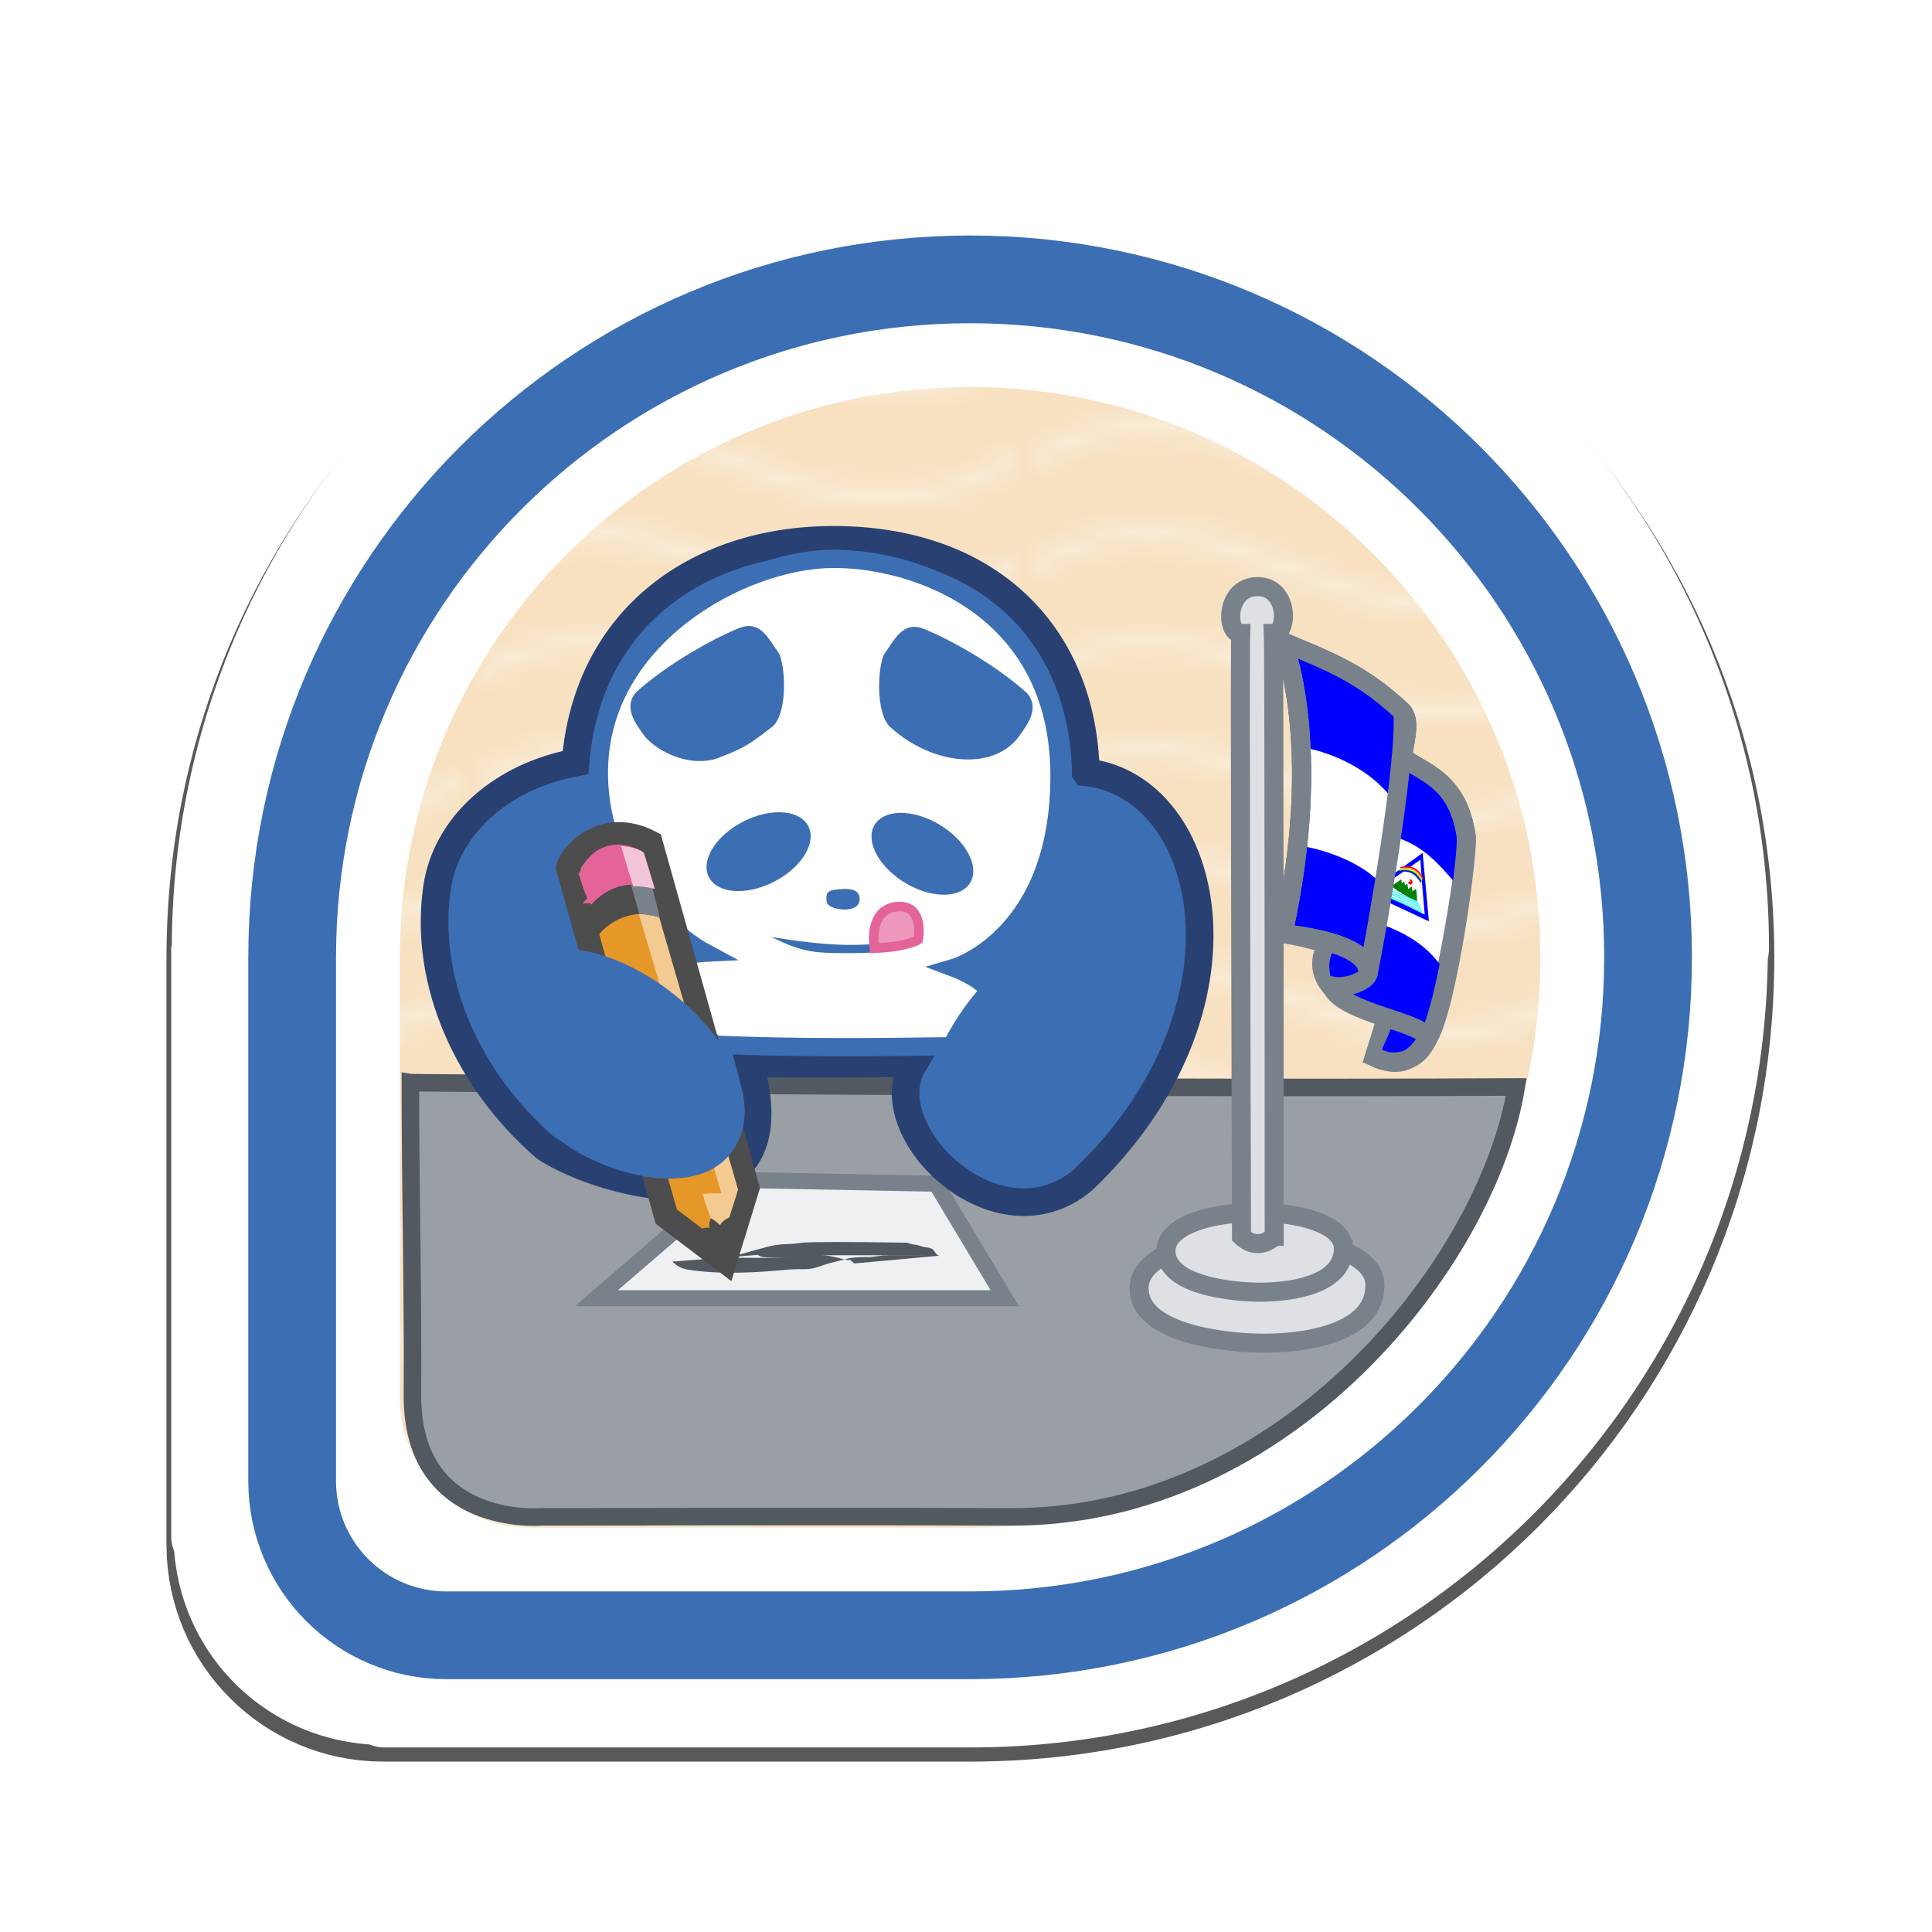<?xml version="1.0" encoding="UTF-8" standalone="no"?>
<!-- Created with Inkscape (http://www.inkscape.org/) -->

<svg
   xmlns:dc="http://purl.org/dc/elements/1.1/"
   xmlns:cc="http://creativecommons.org/ns#"
   xmlns:rdf="http://www.w3.org/1999/02/22-rdf-syntax-ns#"
   xmlns:svg="http://www.w3.org/2000/svg"
   xmlns="http://www.w3.org/2000/svg"
   xmlns:xlink="http://www.w3.org/1999/xlink"
   xmlns:sodipodi="http://sodipodi.sourceforge.net/DTD/sodipodi-0.dtd"
   xmlns:inkscape="http://www.inkscape.org/namespaces/inkscape"
   id="svg4326"
   version="1.1"
   inkscape:version="0.48.2 r9819"
   width="256"
   height="256"
   sodipodi:docname="fedora-ni-author-2.svg"
   inkscape:export-filename="/Users/riecatnor/Desktop/BADGES/badges/you-can-pry-it-from-my-cold-undead-hands.png"
   inkscape:export-xdpi="90"
   inkscape:export-ydpi="90">
  <defs
     id="defs4330">
    <linearGradient
       id="linearGradient40097">
      <stop
         style="stop-color:#c4c7cc;stop-opacity:1;"
         offset="0"
         id="stop40099" />
      <stop
         style="stop-color:#eff0f1;stop-opacity:1;"
         offset="1"
         id="stop40101" />
    </linearGradient>
    <linearGradient
       id="linearGradient39902">
      <stop
         style="stop-color:#79db32;stop-opacity:1;"
         offset="0"
         id="stop39904" />
      <stop
         style="stop-color:#000000;stop-opacity:1;"
         offset="1"
         id="stop39906" />
    </linearGradient>
    <linearGradient
       id="linearGradient37905">
      <stop
         style="stop-color:#294172;stop-opacity:1;"
         offset="0"
         id="stop37907" />
      <stop
         id="stop37913"
         offset="0.748"
         style="stop-color:#acc4e4;stop-opacity:1;" />
      <stop
         style="stop-color:#6a82ab;stop-opacity:1;"
         offset="0.904"
         id="stop37917" />
      <stop
         style="stop-color:#294172;stop-opacity:1;"
         offset="1"
         id="stop37909" />
    </linearGradient>
    <linearGradient
       id="linearGradient11208">
      <stop
         style="stop-color:#ffffff;stop-opacity:1;"
         offset="0"
         id="stop11210" />
      <stop
         style="stop-color:#8faed9;stop-opacity:1;"
         offset="1"
         id="stop11212" />
    </linearGradient>
    <linearGradient
       inkscape:collect="always"
       xlink:href="#linearGradient23243-0"
       id="linearGradient11673"
       gradientUnits="userSpaceOnUse"
       x1="452.895"
       y1="692.18"
       x2="549.715"
       y2="588.135" />
    <linearGradient
       inkscape:collect="always"
       id="linearGradient23243-0">
      <stop
         style="stop-color:#db3279;stop-opacity:1;"
         offset="0"
         id="stop23245-9" />
      <stop
         style="stop-color:#db3279;stop-opacity:0;"
         offset="1"
         id="stop23247-6" />
    </linearGradient>
    <linearGradient
       inkscape:collect="always"
       xlink:href="#linearGradient29617-7"
       id="linearGradient11675"
       gradientUnits="userSpaceOnUse"
       x1="500.418"
       y1="598.075"
       x2="531.511"
       y2="682.986" />
    <linearGradient
       inkscape:collect="always"
       id="linearGradient29617-7">
      <stop
         style="stop-color:#6e0733;stop-opacity:1;"
         offset="0"
         id="stop29619-3" />
      <stop
         style="stop-color:#6e0733;stop-opacity:0;"
         offset="1"
         id="stop29621-9" />
    </linearGradient>
    <linearGradient
       inkscape:collect="always"
       xlink:href="#linearGradient17017-5"
       id="linearGradient11677"
       gradientUnits="userSpaceOnUse"
       x1="477.179"
       y1="4054.967"
       x2="507.659"
       y2="4028.26" />
    <linearGradient
       id="linearGradient17017-5">
      <stop
         style="stop-color:#313b31;stop-opacity:1;"
         offset="0"
         id="stop17019-8" />
      <stop
         style="stop-color:#313b31;stop-opacity:0.627;"
         offset="1"
         id="stop17021-3" />
    </linearGradient>
    <linearGradient
       inkscape:collect="always"
       xlink:href="#linearGradient22742-8"
       id="linearGradient11679"
       gradientUnits="userSpaceOnUse"
       x1="297.873"
       y1="273.946"
       x2="337.019"
       y2="237.202" />
    <linearGradient
       inkscape:collect="always"
       id="linearGradient22742-8">
      <stop
         style="stop-color:#361f00;stop-opacity:1;"
         offset="0"
         id="stop22744-4" />
      <stop
         style="stop-color:#361f00;stop-opacity:0;"
         offset="1"
         id="stop22746-6" />
    </linearGradient>
    <filter
       color-interpolation-filters="sRGB"
       id="filter22728-9"
       inkscape:label="Drop shadow"
       width="1.5"
       height="1.5"
       x="-0.25"
       y="-0.25">
      <feGaussianBlur
         id="feGaussianBlur22730-3"
         in="SourceAlpha"
         stdDeviation="0.2"
         result="blur" />
      <feColorMatrix
         id="feColorMatrix22732-4"
         result="bluralpha"
         type="matrix"
         values="1 0 0 0 0 0 1 0 0 0 0 0 1 0 0 0 0 0 0.9 0 " />
      <feOffset
         id="feOffset22734-1"
         in="bluralpha"
         dx="-0.4"
         dy="0.2"
         result="offsetBlur" />
      <feMerge
         id="feMerge22736-7">
        <feMergeNode
           id="feMergeNode22738-0"
           in="offsetBlur" />
        <feMergeNode
           id="feMergeNode22740-2"
           in="SourceGraphic" />
      </feMerge>
    </filter>
    <linearGradient
       inkscape:collect="always"
       xlink:href="#linearGradient6887"
       id="linearGradient6893"
       x1="152.479"
       y1="86.949"
       x2="146.28"
       y2="95.386"
       gradientUnits="userSpaceOnUse"
       gradientTransform="matrix(0.833,0,0,0.833,24.801,16.151)" />
    <linearGradient
       inkscape:collect="always"
       id="linearGradient6887">
      <stop
         style="stop-color:#294172;stop-opacity:1;"
         offset="0"
         id="stop6889" />
      <stop
         style="stop-color:#294172;stop-opacity:0;"
         offset="1"
         id="stop6891" />
    </linearGradient>
    <linearGradient
       gradientTransform="translate(-0.384,1.534)"
       inkscape:collect="always"
       xlink:href="#linearGradient5318"
       id="linearGradient6072"
       x1="192.242"
       y1="149.56"
       x2="193.395"
       y2="200.543"
       gradientUnits="userSpaceOnUse" />
    <linearGradient
       id="linearGradient5318">
      <stop
         style="stop-color:#ffffff;stop-opacity:1;"
         offset="0"
         id="stop5320" />
      <stop
         style="stop-color:#000000;stop-opacity:1;"
         offset="1"
         id="stop5322" />
    </linearGradient>
    <linearGradient
       gradientTransform="translate(-0.384,1.534)"
       inkscape:collect="always"
       xlink:href="#linearGradient5318"
       id="linearGradient5332"
       x1="170.924"
       y1="157.837"
       x2="171.421"
       y2="129.093"
       gradientUnits="userSpaceOnUse" />
    <linearGradient
       id="linearGradient7719">
      <stop
         style="stop-color:#ffffff;stop-opacity:1;"
         offset="0"
         id="stop7721" />
      <stop
         style="stop-color:#000000;stop-opacity:1;"
         offset="1"
         id="stop7723" />
    </linearGradient>
    <linearGradient
       gradientTransform="translate(-0.384,1.534)"
       inkscape:collect="always"
       xlink:href="#linearGradient5318"
       id="linearGradient6104"
       x1="72.743"
       y1="192.521"
       x2="101.915"
       y2="216.928"
       gradientUnits="userSpaceOnUse" />
    <linearGradient
       id="linearGradient7726">
      <stop
         style="stop-color:#ffffff;stop-opacity:1;"
         offset="0"
         id="stop7728" />
      <stop
         style="stop-color:#000000;stop-opacity:1;"
         offset="1"
         id="stop7730" />
    </linearGradient>
    <linearGradient
       gradientTransform="translate(-0.384,1.534)"
       inkscape:collect="always"
       xlink:href="#linearGradient5318"
       id="linearGradient6096"
       x1="98.179"
       y1="193.998"
       x2="130.608"
       y2="222.777"
       gradientUnits="userSpaceOnUse" />
    <linearGradient
       id="linearGradient7733">
      <stop
         style="stop-color:#ffffff;stop-opacity:1;"
         offset="0"
         id="stop7735" />
      <stop
         style="stop-color:#000000;stop-opacity:1;"
         offset="1"
         id="stop7737" />
    </linearGradient>
    <linearGradient
       gradientTransform="translate(-0.384,1.534)"
       inkscape:collect="always"
       xlink:href="#linearGradient5318"
       id="linearGradient6112"
       x1="69.313"
       y1="160.86"
       x2="75.713"
       y2="206.146"
       gradientUnits="userSpaceOnUse" />
    <linearGradient
       id="linearGradient7740">
      <stop
         style="stop-color:#ffffff;stop-opacity:1;"
         offset="0"
         id="stop7742" />
      <stop
         style="stop-color:#000000;stop-opacity:1;"
         offset="1"
         id="stop7744" />
    </linearGradient>
    <linearGradient
       gradientTransform="translate(-0.384,1.534)"
       inkscape:collect="always"
       xlink:href="#linearGradient5318"
       id="linearGradient6056"
       x1="91.992"
       y1="154.286"
       x2="92.195"
       y2="131.7"
       gradientUnits="userSpaceOnUse" />
    <linearGradient
       id="linearGradient7747">
      <stop
         style="stop-color:#ffffff;stop-opacity:1;"
         offset="0"
         id="stop7749" />
      <stop
         style="stop-color:#000000;stop-opacity:1;"
         offset="1"
         id="stop7751" />
    </linearGradient>
    <linearGradient
       inkscape:collect="always"
       xlink:href="#linearGradient5318"
       id="linearGradient6064"
       x1="592.834"
       y1="237.414"
       x2="658.747"
       y2="258.248"
       gradientUnits="userSpaceOnUse" />
    <linearGradient
       id="linearGradient7754">
      <stop
         style="stop-color:#ffffff;stop-opacity:1;"
         offset="0"
         id="stop7756" />
      <stop
         style="stop-color:#000000;stop-opacity:1;"
         offset="1"
         id="stop7758" />
    </linearGradient>
    <linearGradient
       inkscape:collect="always"
       xlink:href="#linearGradient5318"
       id="linearGradient5324"
       x1="291.73"
       y1="354.826"
       x2="293.574"
       y2="443.88"
       gradientUnits="userSpaceOnUse" />
    <linearGradient
       id="linearGradient7761">
      <stop
         style="stop-color:#ffffff;stop-opacity:1;"
         offset="0"
         id="stop7763" />
      <stop
         style="stop-color:#000000;stop-opacity:1;"
         offset="1"
         id="stop7765" />
    </linearGradient>
    <radialGradient
       inkscape:collect="always"
       xlink:href="#linearGradient4947-5-0-7-3-9"
       id="radialGradient18291-2-4-0-3"
       gradientUnits="userSpaceOnUse"
       gradientTransform="matrix(-0.732,2.129,-1.4,-0.481,676.25,-226.374)"
       cx="237.448"
       cy="189.282"
       fx="237.448"
       fy="189.282"
       r="13.885" />
    <linearGradient
       id="linearGradient4947-5-0-7-3-9">
      <stop
         id="stop4949-2-7-0-6-9"
         offset="0"
         style="stop-color:#fbf8fc;stop-opacity:1;" />
      <stop
         style="stop-color:#c37fff;stop-opacity:0.498;"
         offset="0.483"
         id="stop4953-5-5-1-1-7" />
      <stop
         id="stop4951-8-6-5-9-0"
         offset="1"
         style="stop-color:#492063;stop-opacity:1;" />
    </linearGradient>
    <linearGradient
       gradientTransform="matrix(1.462,0,0,1.462,-338.621,-317.567)"
       inkscape:collect="always"
       xlink:href="#linearGradient32286"
       id="linearGradient32314"
       x1="320.474"
       y1="289.183"
       x2="319.351"
       y2="312.033"
       gradientUnits="userSpaceOnUse" />
    <linearGradient
       inkscape:collect="always"
       id="linearGradient32286">
      <stop
         style="stop-color:#1d2c4a;stop-opacity:1;"
         offset="0"
         id="stop32288" />
      <stop
         style="stop-color:#1d2c4a;stop-opacity:0;"
         offset="1"
         id="stop32290" />
    </linearGradient>
    <linearGradient
       gradientTransform="translate(-0.384,1.534)"
       inkscape:collect="always"
       xlink:href="#linearGradient6879"
       id="linearGradient6885"
       x1="127.133"
       y1="97.141"
       x2="114.341"
       y2="107.496"
       gradientUnits="userSpaceOnUse" />
    <linearGradient
       inkscape:collect="always"
       id="linearGradient6879">
      <stop
         style="stop-color:#294172;stop-opacity:1;"
         offset="0"
         id="stop6881" />
      <stop
         style="stop-color:#294172;stop-opacity:0;"
         offset="1"
         id="stop6883" />
    </linearGradient>
    <linearGradient
       gradientTransform="matrix(1.462,0,0,1.462,-371.078,-618.37)"
       inkscape:collect="always"
       xlink:href="#linearGradient15830-5-0"
       id="linearGradient32304"
       x1="340.708"
       y1="466.186"
       x2="338.977"
       y2="507.319"
       gradientUnits="userSpaceOnUse" />
    <linearGradient
       id="linearGradient15830-5-0">
      <stop
         style="stop-color:#ffffff;stop-opacity:1;"
         offset="0"
         id="stop15832-7-1" />
      <stop
         style="stop-color:#ffffcf;stop-opacity:0;"
         offset="1"
         id="stop15834-1-1" />
    </linearGradient>
    <linearGradient
       inkscape:collect="always"
       xlink:href="#linearGradient5318"
       id="linearGradient8585"
       gradientUnits="userSpaceOnUse"
       x1="592.834"
       y1="237.414"
       x2="658.747"
       y2="258.248" />
    <linearGradient
       inkscape:collect="always"
       xlink:href="#linearGradient5318"
       id="linearGradient8587"
       gradientUnits="userSpaceOnUse"
       gradientTransform="translate(-231.26,17.258)"
       x1="91.992"
       y1="154.286"
       x2="92.195"
       y2="131.7" />
    <linearGradient
       inkscape:collect="always"
       xlink:href="#linearGradient5318"
       id="linearGradient8589"
       gradientUnits="userSpaceOnUse"
       gradientTransform="translate(-231.26,17.258)"
       x1="69.313"
       y1="160.86"
       x2="75.713"
       y2="206.146" />
    <linearGradient
       inkscape:collect="always"
       xlink:href="#linearGradient5318"
       id="linearGradient8591"
       gradientUnits="userSpaceOnUse"
       gradientTransform="translate(-231.26,17.258)"
       x1="98.179"
       y1="193.998"
       x2="130.608"
       y2="222.777" />
    <linearGradient
       inkscape:collect="always"
       xlink:href="#linearGradient5318"
       id="linearGradient8593"
       gradientUnits="userSpaceOnUse"
       gradientTransform="translate(-231.26,17.258)"
       x1="72.743"
       y1="192.521"
       x2="101.915"
       y2="216.928" />
    <linearGradient
       inkscape:collect="always"
       xlink:href="#linearGradient5318"
       id="linearGradient8595"
       gradientUnits="userSpaceOnUse"
       gradientTransform="translate(-231.26,17.258)"
       x1="170.924"
       y1="157.837"
       x2="171.421"
       y2="129.093" />
    <linearGradient
       inkscape:collect="always"
       xlink:href="#linearGradient5318"
       id="linearGradient8597"
       gradientUnits="userSpaceOnUse"
       gradientTransform="translate(-231.26,17.258)"
       x1="192.242"
       y1="149.56"
       x2="193.395"
       y2="200.543" />
    <radialGradient
       inkscape:collect="always"
       xlink:href="#linearGradient4123-8-9"
       id="radialGradient16298"
       gradientUnits="userSpaceOnUse"
       gradientTransform="matrix(0.92,1.004,-1.141,1.045,2112.187,-1131.758)"
       cx="1046.872"
       cy="1777.577"
       fx="1046.872"
       fy="1777.577"
       r="32.5" />
    <linearGradient
       id="linearGradient4123-8-9">
      <stop
         style="stop-color:#ffffff;stop-opacity:1;"
         offset="0"
         id="stop4125-6-9" />
      <stop
         id="stop4155-5-2"
         offset="0.5"
         style="stop-color:#ffffff;stop-opacity:0.492;" />
      <stop
         style="stop-color:#ffffff;stop-opacity:0"
         offset="1"
         id="stop4127-3-7" />
    </linearGradient>
    <clipPath
       clipPathUnits="userSpaceOnUse"
       id="clipPath16933">
      <path
         style="fill:none;stroke:none;display:inline"
         id="path16935"
         d="m 1089.341,1795.141 c 0,-16.757 -13.584,-30.342 -30.34,-30.342 -16.749,0 -30.327,13.573 -30.339,30.32 l -9e-4,-9e-4 0,23.48 9e-4,10e-4 c 0.01,3.802 3.093,6.881 6.897,6.881 0.01,0 0.021,-9e-4 0.033,-9e-4 l 0,9e-4 23.419,0 0,0 c 16.752,-0.01 30.329,-13.586 30.329,-30.339 z"
         inkscape:connector-curvature="0"
         clip-path="none" />
    </clipPath>
    <linearGradient
       id="linearGradient9915">
      <stop
         style="stop-color:#ffffff;stop-opacity:1;"
         offset="0"
         id="stop9917" />
      <stop
         id="stop9919"
         offset="0.5"
         style="stop-color:#ffffff;stop-opacity:0.492;" />
      <stop
         style="stop-color:#ffffff;stop-opacity:0"
         offset="1"
         id="stop9921" />
    </linearGradient>
    <linearGradient
       id="linearGradient9924">
      <stop
         style="stop-color:#ffffff;stop-opacity:1;"
         offset="0"
         id="stop9926" />
      <stop
         id="stop9928"
         offset="0.5"
         style="stop-color:#ffffff;stop-opacity:0.492;" />
      <stop
         style="stop-color:#ffffff;stop-opacity:0"
         offset="1"
         id="stop9930" />
    </linearGradient>
    <linearGradient
       id="linearGradient9933">
      <stop
         style="stop-color:#ffffff;stop-opacity:1;"
         offset="0"
         id="stop9935" />
      <stop
         id="stop9937"
         offset="0.5"
         style="stop-color:#ffffff;stop-opacity:0.492;" />
      <stop
         style="stop-color:#ffffff;stop-opacity:0"
         offset="1"
         id="stop9939" />
    </linearGradient>
    <linearGradient
       id="linearGradient9942">
      <stop
         style="stop-color:#ffffff;stop-opacity:1;"
         offset="0"
         id="stop9944" />
      <stop
         id="stop9946"
         offset="0.5"
         style="stop-color:#ffffff;stop-opacity:0.492;" />
      <stop
         style="stop-color:#ffffff;stop-opacity:0"
         offset="1"
         id="stop9948" />
    </linearGradient>
    <linearGradient
       id="linearGradient9951">
      <stop
         style="stop-color:#ffffff;stop-opacity:1;"
         offset="0"
         id="stop9953" />
      <stop
         id="stop9955"
         offset="0.5"
         style="stop-color:#ffffff;stop-opacity:0.492;" />
      <stop
         style="stop-color:#ffffff;stop-opacity:0"
         offset="1"
         id="stop9957" />
    </linearGradient>
    <linearGradient
       id="linearGradient9960">
      <stop
         style="stop-color:#ffffff;stop-opacity:1;"
         offset="0"
         id="stop9962" />
      <stop
         id="stop9964"
         offset="0.5"
         style="stop-color:#ffffff;stop-opacity:0.492;" />
      <stop
         style="stop-color:#ffffff;stop-opacity:0"
         offset="1"
         id="stop9966" />
    </linearGradient>
    <linearGradient
       id="linearGradient9969">
      <stop
         style="stop-color:#ffffff;stop-opacity:1;"
         offset="0"
         id="stop9971" />
      <stop
         id="stop9973"
         offset="0.5"
         style="stop-color:#ffffff;stop-opacity:0.492;" />
      <stop
         style="stop-color:#ffffff;stop-opacity:0"
         offset="1"
         id="stop9975" />
    </linearGradient>
    <linearGradient
       id="linearGradient9978">
      <stop
         style="stop-color:#ffffff;stop-opacity:1;"
         offset="0"
         id="stop9980" />
      <stop
         id="stop9982"
         offset="0.5"
         style="stop-color:#ffffff;stop-opacity:0.492;" />
      <stop
         style="stop-color:#ffffff;stop-opacity:0"
         offset="1"
         id="stop9984" />
    </linearGradient>
    <linearGradient
       id="linearGradient9987">
      <stop
         style="stop-color:#ffffff;stop-opacity:1;"
         offset="0"
         id="stop9989" />
      <stop
         id="stop9991"
         offset="0.5"
         style="stop-color:#ffffff;stop-opacity:0.492;" />
      <stop
         style="stop-color:#ffffff;stop-opacity:0"
         offset="1"
         id="stop9993" />
    </linearGradient>
    <linearGradient
       id="linearGradient9996">
      <stop
         style="stop-color:#ffffff;stop-opacity:1;"
         offset="0"
         id="stop9998" />
      <stop
         id="stop10000"
         offset="0.5"
         style="stop-color:#ffffff;stop-opacity:0.492;" />
      <stop
         style="stop-color:#ffffff;stop-opacity:0"
         offset="1"
         id="stop10002" />
    </linearGradient>
    <linearGradient
       id="linearGradient10005">
      <stop
         style="stop-color:#ffffff;stop-opacity:1;"
         offset="0"
         id="stop10007" />
      <stop
         id="stop10009"
         offset="0.5"
         style="stop-color:#ffffff;stop-opacity:0.492;" />
      <stop
         style="stop-color:#ffffff;stop-opacity:0"
         offset="1"
         id="stop10011" />
    </linearGradient>
    <radialGradient
       inkscape:collect="always"
       xlink:href="#linearGradient4123-8-9"
       id="radialGradient16296"
       gradientUnits="userSpaceOnUse"
       gradientTransform="matrix(0.92,1.004,-1.141,1.045,2112.187,-1131.758)"
       cx="1046.872"
       cy="1777.577"
       fx="1046.872"
       fy="1777.577"
       r="32.5" />
    <linearGradient
       id="linearGradient10014">
      <stop
         style="stop-color:#ffffff;stop-opacity:1;"
         offset="0"
         id="stop10016" />
      <stop
         id="stop10018"
         offset="0.5"
         style="stop-color:#ffffff;stop-opacity:0.492;" />
      <stop
         style="stop-color:#ffffff;stop-opacity:0"
         offset="1"
         id="stop10020" />
    </linearGradient>
    <radialGradient
       inkscape:collect="always"
       xlink:href="#linearGradient4123-8-9"
       id="radialGradient10397"
       gradientUnits="userSpaceOnUse"
       gradientTransform="matrix(0.92,1.004,-1.141,1.045,2112.187,-1131.758)"
       cx="1046.872"
       cy="1777.577"
       fx="1046.872"
       fy="1777.577"
       r="32.5" />
    <radialGradient
       inkscape:collect="always"
       xlink:href="#linearGradient4123-8-9"
       id="radialGradient10438"
       gradientUnits="userSpaceOnUse"
       gradientTransform="matrix(0.92,1.004,-1.141,1.045,2112.187,-1131.758)"
       cx="1046.872"
       cy="1777.577"
       fx="1046.872"
       fy="1777.577"
       r="32.5" />
    <radialGradient
       inkscape:collect="always"
       xlink:href="#linearGradient4123-8-9"
       id="radialGradient11300"
       gradientUnits="userSpaceOnUse"
       gradientTransform="matrix(0.92,1.004,-1.141,1.045,2112.187,-1131.758)"
       cx="1046.872"
       cy="1777.577"
       fx="1046.872"
       fy="1777.577"
       r="32.5" />
    <radialGradient
       inkscape:collect="always"
       xlink:href="#linearGradient4123-8-9"
       id="radialGradient11501"
       gradientUnits="userSpaceOnUse"
       gradientTransform="matrix(0.92,1.004,-1.141,1.045,2112.187,-1131.758)"
       cx="1046.872"
       cy="1777.577"
       fx="1046.872"
       fy="1777.577"
       r="32.5" />
    <radialGradient
       inkscape:collect="always"
       xlink:href="#linearGradient11208-1"
       id="radialGradient11360-1"
       gradientUnits="userSpaceOnUse"
       gradientTransform="matrix(-0.278,-0.029,-0.027,0.259,479.145,134.367)"
       cx="290.833"
       cy="312.503"
       fx="290.833"
       fy="312.503"
       r="48.436" />
    <linearGradient
       id="linearGradient11208-1">
      <stop
         style="stop-color:#ffffff;stop-opacity:1;"
         offset="0"
         id="stop11210-4" />
      <stop
         style="stop-color:#8faed9;stop-opacity:1;"
         offset="1"
         id="stop11212-3" />
    </linearGradient>
    <clipPath
       clipPathUnits="userSpaceOnUse"
       id="clipPath11543">
      <path
         sodipodi:nodetypes="ccccc"
         inkscape:connector-curvature="0"
         id="path11545"
         d="m 284.813,107.371 c 0,0 19.914,31.288 40.129,40.795 22.189,-6.961 66.219,-20.334 66.219,-20.334 0,0 -20.107,-16.058 -27.941,-49.511 -42.404,7.284 -78.407,29.05 -78.407,29.05 z"
         style="fill:none;stroke:#878787;stroke-width:3.735;stroke-linecap:butt;stroke-linejoin:miter;stroke-miterlimit:4;stroke-opacity:1;stroke-dasharray:none" />
    </clipPath>
    <linearGradient
       id="linearGradient4219">
      <stop
         id="stop4221"
         offset="0"
         style="stop-color:#cccccc;stop-opacity:1;" />
      <stop
         id="stop4223"
         offset="1"
         style="stop-color:#9a9a9a;stop-opacity:1;" />
    </linearGradient>
    <filter
       id="filter37857"
       inkscape:label="Drop shadow"
       width="1.5"
       height="1.5"
       x="-.25"
       y="-.25">
      <feGaussianBlur
         id="feGaussianBlur37859"
         in="SourceAlpha"
         stdDeviation="1.085"
         result="blur" />
      <feColorMatrix
         id="feColorMatrix37861"
         result="bluralpha"
         type="matrix"
         values="-1 0 0 0 1 0 -1 0 0 1 0 0 -1 0 1 0 0 0 1 0 " />
      <feOffset
         id="feOffset37863"
         in="bluralpha"
         dx="-2.77556e-17"
         dy="0"
         result="offsetBlur" />
      <feMerge
         id="feMerge37865"
         result="fbSourceGraphic">
        <feMergeNode
           id="feMergeNode37867"
           in="offsetBlur" />
        <feMergeNode
           id="feMergeNode37869"
           in="SourceGraphic" />
      </feMerge>
      <feColorMatrix
         result="fbSourceGraphicAlpha"
         in="fbSourceGraphic"
         values="0 0 0 -1 0 0 0 0 -1 0 0 0 0 -1 0 0 0 0 1 0"
         id="feColorMatrix37871" />
      <feGaussianBlur
         id="feGaussianBlur37873"
         in="fbSourceGraphicAlpha"
         stdDeviation="2"
         result="blur" />
      <feColorMatrix
         id="feColorMatrix37875"
         result="bluralpha"
         type="matrix"
         values="-1 0 0 0 1 0 -1 0 0 1 0 0 -1 0 1 0 0 0 1 0 " />
      <feOffset
         id="feOffset37877"
         in="bluralpha"
         dx="-2.77556e-17"
         dy="0"
         result="offsetBlur" />
      <feMerge
         id="feMerge37879">
        <feMergeNode
           id="feMergeNode37881"
           in="offsetBlur" />
        <feMergeNode
           id="feMergeNode37883"
           in="fbSourceGraphic" />
      </feMerge>
    </filter>
    <filter
       id="filter38210"
       inkscape:label="Drop shadow"
       width="1.5"
       height="1.5"
       x="-.25"
       y="-.25">
      <feGaussianBlur
         id="feGaussianBlur38212"
         in="SourceAlpha"
         stdDeviation="1"
         result="blur" />
      <feColorMatrix
         id="feColorMatrix38214"
         result="bluralpha"
         type="matrix"
         values="1 0 0 0 0 0 1 0 0 0 0 0 1 0 0 0 0 0 1 0 " />
      <feOffset
         id="feOffset38216"
         in="bluralpha"
         dx="0"
         dy="0.7"
         result="offsetBlur" />
      <feMerge
         id="feMerge38218">
        <feMergeNode
           id="feMergeNode38220"
           in="offsetBlur" />
        <feMergeNode
           id="feMergeNode38222"
           in="SourceGraphic" />
      </feMerge>
    </filter>
    <filter
       id="filter38233"
       inkscape:label="Drop shadow"
       width="1.5"
       height="1.5"
       x="-.25"
       y="-.25">
      <feGaussianBlur
         id="feGaussianBlur38235"
         in="SourceAlpha"
         stdDeviation="1"
         result="blur" />
      <feColorMatrix
         id="feColorMatrix38237"
         result="bluralpha"
         type="matrix"
         values="1 0 0 0 0 0 1 0 0 0 0 0 1 0 0 0 0 0 1 0 " />
      <feOffset
         id="feOffset38239"
         in="bluralpha"
         dx="0"
         dy="0.7"
         result="offsetBlur" />
      <feMerge
         id="feMerge38241">
        <feMergeNode
           id="feMergeNode38243"
           in="offsetBlur" />
        <feMergeNode
           id="feMergeNode38245"
           in="SourceGraphic" />
      </feMerge>
    </filter>
    <pattern
       patternTransform="matrix(1.025,0,0,1.025,-567.889,480.337)"
       id="pattern10196"
       xlink:href="#pattern6268"
       inkscape:collect="always" />
    <pattern
       inkscape:collect="always"
       xlink:href="#pattern6259"
       id="pattern6268"
       patternTransform="translate(-722,2884)" />
    <pattern
       inkscape:collect="always"
       xlink:href="#pattern6356"
       id="pattern6259"
       patternTransform="translate(-722,2924)" />
    <pattern
       inkscape:collect="always"
       xlink:href="#pattern6352"
       id="pattern6356"
       patternTransform="translate(-722,2884)" />
    <pattern
       inkscape:collect="always"
       xlink:href="#pattern6176"
       id="pattern6352"
       patternTransform="translate(-902,2884)" />
    <pattern
       inkscape:collect="always"
       xlink:href="#pattern4998"
       id="pattern6176"
       patternTransform="translate(-902,2844)" />
    <pattern
       inkscape:collect="always"
       xlink:href="#pattern8888"
       id="pattern4998"
       patternTransform="translate(-902,244)" />
    <pattern
       inkscape:collect="always"
       xlink:href="#pattern8884"
       id="pattern8888"
       patternTransform="translate(-902,244)" />
    <pattern
       inkscape:collect="always"
       xlink:href="#pattern8791"
       id="pattern8884"
       patternTransform="translate(-904,0)" />
    <pattern
       inkscape:collect="always"
       xlink:href="#pattern8787"
       id="pattern8791"
       patternTransform="translate(-724,0)" />
    <pattern
       inkscape:collect="always"
       xlink:href="#pattern8783"
       id="pattern8787"
       patternTransform="translate(-536,0)" />
    <pattern
       inkscape:collect="always"
       xlink:href="#pattern8775"
       id="pattern8783"
       patternTransform="translate(-360,0)" />
    <pattern
       inkscape:collect="always"
       xlink:href="#Wavywhite"
       id="pattern8775"
       patternTransform="translate(-180,0)" />
    <pattern
       inkscape:stockid="Wavy white"
       id="Wavywhite"
       height="5.181"
       width="30.066"
       patternUnits="userSpaceOnUse"
       inkscape:collect="always">
      <path
         id="path8532"
         d="M 7.597,0.061 C 5.079,-0.187 2.656,0.302 -0.01,1.788 L -0.01,3.061 C 2.773,1.431 5.173,1.052 7.472,1.280 C 9.770,1.508 11.969,2.361 14.253,3.218 C 18.820,4.931 23.804,6.676 30.066,3.061 L 30.062,1.788 C 23.622,5.497 19.246,3.770 14.691,2.061 C 12.413,1.207 10.115,0.311 7.597,0.061 z "
         style="fill:white;stroke:none;" />
    </pattern>
    <pattern
       patternTransform="matrix(1.023,0,0,1.023,-566.024,480.697)"
       id="pattern10196-3"
       xlink:href="#pattern6268-2"
       inkscape:collect="always" />
    <pattern
       inkscape:collect="always"
       xlink:href="#pattern6259-8"
       id="pattern6268-2"
       patternTransform="translate(-722,2884)" />
    <pattern
       inkscape:collect="always"
       xlink:href="#pattern6356-5"
       id="pattern6259-8"
       patternTransform="translate(-722,2924)" />
    <pattern
       inkscape:collect="always"
       xlink:href="#pattern6352-8"
       id="pattern6356-5"
       patternTransform="translate(-722,2884)" />
    <pattern
       inkscape:collect="always"
       xlink:href="#pattern6176-9"
       id="pattern6352-8"
       patternTransform="translate(-902,2884)" />
    <pattern
       inkscape:collect="always"
       xlink:href="#pattern4998-3"
       id="pattern6176-9"
       patternTransform="translate(-902,2844)" />
    <pattern
       inkscape:collect="always"
       xlink:href="#pattern8888-6"
       id="pattern4998-3"
       patternTransform="translate(-902,244)" />
    <pattern
       inkscape:collect="always"
       xlink:href="#pattern8884-8"
       id="pattern8888-6"
       patternTransform="translate(-902,244)" />
    <pattern
       inkscape:collect="always"
       xlink:href="#pattern8791-4"
       id="pattern8884-8"
       patternTransform="translate(-904,0)" />
    <pattern
       inkscape:collect="always"
       xlink:href="#pattern8787-0"
       id="pattern8791-4"
       patternTransform="translate(-724,0)" />
    <pattern
       inkscape:collect="always"
       xlink:href="#pattern8783-7"
       id="pattern8787-0"
       patternTransform="translate(-536,0)" />
    <pattern
       inkscape:collect="always"
       xlink:href="#pattern8775-5"
       id="pattern8783-7"
       patternTransform="translate(-360,0)" />
    <pattern
       inkscape:collect="always"
       xlink:href="#Wavywhite-5"
       id="pattern8775-5"
       patternTransform="translate(-180,0)" />
    <pattern
       inkscape:stockid="Wavy white"
       id="Wavywhite-5"
       height="5.181"
       width="30.066"
       patternUnits="userSpaceOnUse"
       inkscape:collect="always">
      <path
         id="path8532-3"
         d="M 7.597,0.061 C 5.079,-0.187 2.656,0.302 -0.01,1.788 L -0.01,3.061 C 2.773,1.431 5.173,1.052 7.472,1.280 C 9.770,1.508 11.969,2.361 14.253,3.218 C 18.820,4.931 23.804,6.676 30.066,3.061 L 30.062,1.788 C 23.622,5.497 19.246,3.770 14.691,2.061 C 12.413,1.207 10.115,0.311 7.597,0.061 z "
         style="fill:white;stroke:none;" />
    </pattern>
    <filter
       color-interpolation-filters="sRGB"
       inkscape:collect="always"
       id="filter2620-9-8">
      <feGaussianBlur
         inkscape:collect="always"
         stdDeviation="0.78"
         id="feGaussianBlur2622-5-8" />
    </filter>
    <pattern
       patternTransform="matrix(1.023,0,0,1.023,-673.646,489.078)"
       id="pattern10196-3-8"
       xlink:href="#pattern6268-2-0"
       inkscape:collect="always" />
    <pattern
       inkscape:collect="always"
       xlink:href="#pattern6259-8-9"
       id="pattern6268-2-0"
       patternTransform="translate(-722,2884)" />
    <pattern
       inkscape:collect="always"
       xlink:href="#pattern6356-5-2"
       id="pattern6259-8-9"
       patternTransform="translate(-722,2924)" />
    <pattern
       inkscape:collect="always"
       xlink:href="#pattern6352-8-4"
       id="pattern6356-5-2"
       patternTransform="translate(-722,2884)" />
    <pattern
       inkscape:collect="always"
       xlink:href="#pattern6176-9-3"
       id="pattern6352-8-4"
       patternTransform="translate(-902,2884)" />
    <pattern
       inkscape:collect="always"
       xlink:href="#pattern4998-3-3"
       id="pattern6176-9-3"
       patternTransform="translate(-902,2844)" />
    <pattern
       inkscape:collect="always"
       xlink:href="#pattern8888-6-9"
       id="pattern4998-3-3"
       patternTransform="translate(-902,244)" />
    <pattern
       inkscape:collect="always"
       xlink:href="#pattern8884-8-0"
       id="pattern8888-6-9"
       patternTransform="translate(-902,244)" />
    <pattern
       inkscape:collect="always"
       xlink:href="#pattern8791-4-5"
       id="pattern8884-8-0"
       patternTransform="translate(-904,0)" />
    <pattern
       inkscape:collect="always"
       xlink:href="#pattern8787-0-5"
       id="pattern8791-4-5"
       patternTransform="translate(-724,0)" />
    <pattern
       inkscape:collect="always"
       xlink:href="#pattern8783-7-4"
       id="pattern8787-0-5"
       patternTransform="translate(-536,0)" />
    <pattern
       inkscape:collect="always"
       xlink:href="#pattern8775-5-4"
       id="pattern8783-7-4"
       patternTransform="translate(-360,0)" />
    <pattern
       inkscape:collect="always"
       xlink:href="#Wavywhite-5-3"
       id="pattern8775-5-4"
       patternTransform="translate(-180,0)" />
    <pattern
       inkscape:stockid="Wavy white"
       id="Wavywhite-5-3"
       height="5.181"
       width="30.066"
       patternUnits="userSpaceOnUse"
       inkscape:collect="always">
      <path
         id="path8532-3-8"
         d="M 7.597,0.061 C 5.079,-0.187 2.656,0.302 -0.01,1.788 L -0.01,3.061 C 2.773,1.431 5.173,1.052 7.472,1.280 C 9.770,1.508 11.969,2.361 14.253,3.218 C 18.820,4.931 23.804,6.676 30.066,3.061 L 30.062,1.788 C 23.622,5.497 19.246,3.770 14.691,2.061 C 12.413,1.207 10.115,0.311 7.597,0.061 z "
         style="fill:white;stroke:none;" />
    </pattern>
    <filter
       color-interpolation-filters="sRGB"
       inkscape:collect="always"
       id="filter2620-9-8-2">
      <feGaussianBlur
         inkscape:collect="always"
         stdDeviation="0.78"
         id="feGaussianBlur2622-5-8-2" />
    </filter>
  </defs>
  <sodipodi:namedview
     pagecolor="#ffffff"
     bordercolor="#666666"
     borderopacity="1"
     objecttolerance="10"
     gridtolerance="10"
     guidetolerance="10"
     inkscape:pageopacity="0"
     inkscape:pageshadow="2"
     inkscape:window-width="1483"
     inkscape:window-height="1189"
     id="namedview4328"
     showgrid="false"
     inkscape:zoom="2.6074563"
     inkscape:cx="169.08443"
     inkscape:cy="134.35195"
     inkscape:window-x="-1"
     inkscape:window-y="0"
     inkscape:window-maximized="0"
     inkscape:current-layer="flock-2013-attendee-0-0-7"
     showguides="false"
     inkscape:guide-bbox="true">
    <sodipodi:guide
       orientation="1,0"
       position="22.627,233.944"
       id="guide42329" />
    <sodipodi:guide
       orientation="0,1"
       position="129.628,236.246"
       id="guide42331" />
    <sodipodi:guide
       orientation="1,0"
       position="234.712,130.395"
       id="guide42333" />
    <sodipodi:guide
       orientation="0,1"
       position="124.643,24.545"
       id="guide42335" />
    <inkscape:grid
       type="xygrid"
       id="grid14552" />
  </sodipodi:namedview>
  <g
     id="g8420">
    <g
       id="flock-2013-attendee-0-0-7"
       style="display:inline"
       transform="matrix(2.318,0,0,2.318,-1050.366,-1343.784)">
      <path
         inkscape:export-ydpi="90"
         inkscape:export-xdpi="90"
         inkscape:export-filename="/home/duffy/Documents/Work/Projects/FedBadges/Badges/flock-2013-attendee.png"
         transform="matrix(1.114,0,0,1.114,402.776,495.212)"
         inkscape:connector-curvature="0"
         d="m 134,125.002 c 0,-21.54 -17.461,-39.002 -39,-39.002 -21.529,0 -38.983,17.448 -38.999,38.974 l -0.002,-10e-4 0,30.181 0.002,9.9e-4 c 0.012,4.888 3.976,8.845 8.866,8.845 0.014,0 0.027,-9.9e-4 0.042,-9.9e-4 l 0.002,9.9e-4 30.103,0 0,0 c 21.533,-0.009 38.985,-17.464 38.985,-38.998 z"
         id="path6672"
         style="fill:#db3279;fill-opacity:1;stroke:#58595b;stroke-width:4.503;stroke-linejoin:round;stroke-miterlimit:4;stroke-opacity:1;stroke-dasharray:none;filter:url(#filter2620-9-8)" />
      <path
         inkscape:export-ydpi="90"
         inkscape:export-xdpi="90"
         inkscape:export-filename="/home/duffy/Documents/Work/Projects/FedBadges/Badges/flock-2013-attendee.png"
         inkscape:connector-curvature="0"
         id="path6674"
         d="m 508.59,588.273 c -25.088,0 -45.46,20.305 -45.632,45.354 -2.5e-4,0.035 1.6e-4,0.069 0,0.104 a 2.228,2.228 0 0 0 -0.035,0.104 c -5e-5,0.024 2e-5,0.046 0,0.07 l 0,33.624 a 2.228,2.228 0 0 0 0.174,0.87 2.228,2.228 0 0 0 0,0.035 c 0.479,5.927 5.194,10.584 11.138,10.999 0.037,0.002 0.067,0.033 0.104,0.035 a 2.228,2.228 0 0 0 0.104,0.035 2.228,2.228 0 0 0 0.592,0.104 2.228,2.228 0 0 0 0.035,0 l 33.519,0 a 2.228,2.228 0 0 0 0.035,0 c 24.985,-0.01 45.236,-20.166 45.563,-45.075 a 2.228,2.228 0 0 0 0.035,-0.139 c 2.3e-4,-0.024 -2e-4,-0.046 0,-0.07 a 2.228,2.228 0 0 0 0.035,-0.383 c 0,-25.196 -20.472,-45.667 -45.667,-45.667 z"
         style="font-size:xx-small;font-style:normal;font-variant:normal;font-weight:normal;font-stretch:normal;text-indent:0;text-align:start;text-decoration:none;line-height:normal;letter-spacing:normal;word-spacing:normal;text-transform:none;direction:ltr;block-progression:tb;writing-mode:lr-tb;text-anchor:start;baseline-shift:baseline;color:#000000;fill:#ffffff;fill-opacity:1;fill-rule:nonzero;stroke:none;stroke-width:4;marker:none;visibility:visible;display:inline;overflow:visible;enable-background:accumulate;font-family:sans-serif;-inkscape-font-specification:sans-serif" />
      <path
         inkscape:export-ydpi="90"
         inkscape:export-xdpi="90"
         inkscape:export-filename="/home/duffy/Documents/Work/Projects/FedBadges/Badges/flock-2013-attendee.png"
         style="fill:#f7e1c1;fill-opacity:1;stroke:none"
         id="path6676"
         d="m 541.189,634.443 c 0,-18.005 -14.595,-32.601 -32.599,-32.601 -17.996,0 -32.585,14.584 -32.598,32.578 l -7.7e-4,-7.8e-4 0,25.228 7.7e-4,7.7e-4 c 0.01,4.086 3.323,7.393 7.411,7.393 0.011,0 0.023,-7.7e-4 0.035,-7.7e-4 l 0.002,7.7e-4 25.162,0 0,0 c 17.999,-0.007 32.587,-14.598 32.587,-32.598 z"
         inkscape:connector-curvature="0"
         sodipodi:nodetypes="csccccscccccc" />
      <path
         inkscape:export-ydpi="90"
         inkscape:export-xdpi="90"
         inkscape:export-filename="/home/duffy/Documents/Work/Projects/FedBadges/Badges/flock-2013-attendee.png"
         style="fill:none;stroke:#3c6eb4;stroke-width:5.015;stroke-linejoin:round;stroke-miterlimit:4;stroke-opacity:1;stroke-dasharray:none"
         id="path6678"
         d="m 547.344,634.443 c 0,-21.404 -17.351,-38.756 -38.755,-38.756 -21.394,0 -38.738,17.338 -38.753,38.729 l -7.8e-4,-7.7e-4 0,29.991 7.8e-4,7.7e-4 c 0.012,4.857 3.951,8.789 8.81,8.789 0.013,0 0.027,-7.8e-4 0.042,-7.8e-4 l 0.003,7.8e-4 29.914,0 0,0 c 21.397,-0.009 38.739,-17.355 38.739,-38.753 z"
         inkscape:connector-curvature="0" />
      <path
         inkscape:export-ydpi="90"
         inkscape:export-xdpi="90"
         inkscape:export-filename="/home/duffy/Documents/Work/Projects/FedBadges/Badges/junior-editor.png"
         inkscape:connector-curvature="0"
         d="m 542.206,634.705 c 0,-18.368 -14.889,-33.259 -33.257,-33.259 -18.359,0 -33.243,14.878 -33.256,33.235 l -7.8e-4,-7.7e-4 0,25.737 7.8e-4,7.8e-4 c 0.01,4.168 3.39,7.542 7.561,7.542 0.011,0 0.024,-7.7e-4 0.036,-7.7e-4 l 0,7.7e-4 25.67,0 0,0 c 18.364,-0.01 33.246,-14.893 33.246,-33.256 z"
         id="path6264"
         style="opacity:0.334;fill:url(#pattern10196-3);fill-opacity:1;stroke:none;display:inline" />
      <path
         sodipodi:nodetypes="ccsccc"
         inkscape:connector-curvature="0"
         id="path3497"
         d="m 476.594,641.605 c 0,0 37.827,0.377 63.214,0.247 -1.594,9.901 -13.059,24.646 -28.924,24.576 -10.134,-0.045 -26.852,0 -26.852,0 0,0 -7.32,0.62 -7.32,-6.895 0.036,-6.089 -0.119,-11.84 -0.119,-17.928 z"
         style="fill:#9a9fa6;fill-opacity:1;stroke:#535961;stroke-width:1.003;stroke-linecap:butt;stroke-linejoin:miter;stroke-miterlimit:4;stroke-opacity:1;stroke-dasharray:none" />
      <path
         sodipodi:nodetypes="ccccc"
         inkscape:connector-curvature="0"
         id="path4267"
         d="m 495.078,647.163 -7.854,6.764 23.345,0 -3.927,-6.545 z"
         style="fill:#eff0f1;fill-opacity:1;stroke:#79818b;stroke-width:0.916;stroke-linecap:butt;stroke-linejoin:miter;stroke-miterlimit:4;stroke-opacity:1;stroke-dasharray:none" />
      <g
         id="g4622"
         transform="matrix(0.392,0,0,0.392,508.076,544.383)">
        <path
           style="fill:#3c6eb4;fill-opacity:1;stroke:#294172;stroke-width:4.037;stroke-miterlimit:4;stroke-opacity:1;stroke-dasharray:none"
           d="m 18.177,202.756 c 18.326,1.935 25.827,34.42 -0.45,59.498 -12.562,10.423 -30.548,-7.226 -24.679,-16.973 -8.803,-0.137 -16.283,0.077 -23.906,-0.12 7.247,25.541 -20.958,18.017 -29.709,12.382 -11.287,-9.738 -17.836,-24.071 -15.872,-37.867 1.306,-9.176 9.464,-16.341 20.207,-18.349 1.719,-21.215 18.168,-32.762 38.394,-32.461 22.753,0.34 35.647,14.646 36.014,33.889 z"
           id="path23337-6-0-0-1-5-2-7-4"
           inkscape:connector-curvature="0"
           sodipodi:nodetypes="cccccscscc" />
        <path
           sodipodi:type="arc"
           style="fill:#a07cbc;fill-opacity:1;fill-rule:evenodd"
           id="path23423-6"
           sodipodi:cx="270.87872"
           sodipodi:cy="441.94595"
           sodipodi:rx="0.8523162"
           sodipodi:ry="0.53664356"
           d="m 271.731,441.946 c 0,0.296 -0.382,0.537 -0.852,0.537 -0.471,0 -0.852,-0.24 -0.852,-0.537 0,-0.296 0.382,-0.537 0.852,-0.537 0.471,0 0.852,0.24 0.852,0.537 z"
           transform="matrix(2.481,0,0,2.481,-689.681,-872.223)" />
        <path
           sodipodi:nodetypes="csccccccssc"
           inkscape:connector-curvature="0"
           id="path23337-1-0-38-0-0-2-1"
           d="m -18.959,171.636 c 12.125,-0.179 33.305,6.996 33.305,31.626 1.93e-4,23.51 -15.355,28.012 -15.355,28.012 0,0 3.861,1.438 5.127,3.354 -1.468,1.669 -3.706,4.424 -5.494,8.078 -11.987,0.177 -22.695,0.251 -34.407,-0.217 -8.255,-5.912 -4.5,-4.488 -11.844,-8.967 3.251,-4.119 10.289,-4.456 10.289,-4.456 0,0 -15.55,-8.299 -15.484,-26.364 0.072,-19.623 20.726,-30.872 33.865,-31.066 z"
           style="fill:#ffffff;fill-opacity:1;stroke:#3c6eb4;stroke-width:2.66;stroke-miterlimit:4;stroke-opacity:1;stroke-dasharray:none" />
        <path
           transform="matrix(-4.23,0.286,-0.961,2.327,1519.881,-874.052)"
           d="m 269.206,434.843 c 0,1.36 -0.763,2.462 -1.705,2.462 -0.941,0 -1.705,-1.102 -1.705,-2.462 0,-1.36 0.763,-2.462 1.705,-2.462 0.941,0 1.705,1.102 1.705,2.462 z"
           sodipodi:ry="2.4622469"
           sodipodi:rx="1.7046325"
           sodipodi:cy="434.84329"
           sodipodi:cx="267.50101"
           id="path23421-2-0-3-8-6-6-0"
           style="fill:#3c6eb4;fill-rule:evenodd"
           sodipodi:type="arc" />
        <path
           sodipodi:nodetypes="ccsc"
           inkscape:connector-curvature="0"
           id="path23445-2-5-4-2-1-4-2"
           d="m -9.296,227.363 c -5.62,0.956 -10.59,0.659 -18.33,-0.569 4.145,2.069 6.119,2.296 9.792,2.331 5.585,0.053 7.561,-0.116 8.539,-1.762 z"
           style="fill:#3c6eb4;fill-opacity:1" />
        <path
           sodipodi:nodetypes="cccsccc"
           inkscape:connector-curvature="0"
           id="path23447-96-5-0-3-4-9-1"
           d="m -35.731,200.79 c -4.761,1.337 -9.321,-1.731 -10.57,-3.491 -1.004,-1.452 -3.152,-4.063 -0.995,-6.308 4.605,-4.099 10.946,-7.635 14.864,-9.239 3.135,-1.284 4.316,1.487 5.944,3.794 0.997,2.587 1.05,8.982 -1.143,10.648 -3.368,2.574 -3.94,2.999 -8.1,4.596 z"
           style="fill:#3c6eb4;fill-opacity:1;stroke:none" />
        <path
           transform="matrix(4.198,0.589,0.792,2.39,-1473.013,-982.19)"
           d="m 269.206,434.843 c 0,1.36 -0.763,2.462 -1.705,2.462 -0.941,0 -1.705,-1.102 -1.705,-2.462 0,-1.36 0.763,-2.462 1.705,-2.462 0.941,0 1.705,1.102 1.705,2.462 z"
           sodipodi:ry="2.4622469"
           sodipodi:rx="1.7046325"
           sodipodi:cy="434.84329"
           sodipodi:cx="267.50101"
           id="path23421-2-0-3-8-6-6-0-2"
           style="fill:#3c6eb4;fill-rule:evenodd;display:inline"
           sodipodi:type="arc" />
        <path
           sodipodi:nodetypes="ccsccc"
           inkscape:connector-curvature="0"
           id="path23447-96-5-0-3-4-9-1-8"
           d="m 8.512,197.423 c 1.004,-1.452 3.152,-4.063 0.995,-6.308 -4.605,-4.099 -10.946,-7.635 -14.864,-9.239 -3.135,-1.284 -4.316,1.487 -5.944,3.794 -0.997,2.587 -1.05,8.982 1.143,10.648 6.154,5.48 15.01,6.26 18.67,1.105 z"
           style="fill:#3c6eb4;fill-opacity:1;stroke:none;display:inline" />
        <path
           style="fill:#ed97bb;fill-opacity:1;stroke:#e4649a;stroke-width:1.4;stroke-linecap:butt;stroke-linejoin:miter;stroke-miterlimit:4;stroke-opacity:1;stroke-dasharray:none"
           d="m -12.622,228.409 c -0.428,-2.479 0.113,-6.071 3.685,-6.071 3.571,0 2.679,4.821 2.679,4.821 0,0 -1.415,1.035 -6.364,1.25 z"
           id="path4467"
           inkscape:connector-curvature="0"
           sodipodi:nodetypes="cscc" />
        <path
           style="fill:#535961;fill-opacity:1;fill-rule:evenodd;stroke:none"
           id="path10963"
           d="m -29.64,273.13 c 0.512,0.408 1.203,0.358 1.822,0.394 4.17,0.173 9.359,0.07 -10.734,-0.006 -0.147,-5.5e-4 0.294,0.001 0.44,-0.004 0.264,-0.009 0.505,-0.035 0.768,-0.06 0.765,-0.099 1.536,-0.127 2.306,-0.148 0.924,0.028 1.838,-0.038 2.742,-0.234 1.131,-0.318 2.257,-0.656 3.397,-0.94 0.938,-0.3 1.898,-0.466 2.877,-0.546 0.76,-0.033 1.512,-0.047 2.266,-0.155 0.757,-0.115 1.524,-0.134 2.289,-0.15 4.449,-0.072 8.902,0.019 13.348,0.065 0.132,0.001 0.262,0.029 0.39,0.059 0.523,0.162 0.26,0.092 0.787,0.21 0.657,0.036 1.236,0.343 1.884,0.421 0.265,0.022 0.771,0.136 0.972,0.326 0.022,0.021 0.408,0.553 0.438,0.594 0.266,0.242 0.125,0.142 0.418,0.305 0,0 -12.382,1.122 -12.382,1.122 l 0,0 c -0.279,-0.283 -0.139,-0.147 -0.419,-0.41 -0.068,-0.033 -0.13,-0.084 -0.204,-0.1 -0.065,-0.014 -0.132,0.017 -0.198,0.014 -0.321,-0.013 -0.646,-0.116 -0.958,-0.177 -0.582,-0.191 -1.17,-0.293 -1.771,-0.409 -0.522,-0.094 -0.265,-0.064 -0.776,-0.095 -0.133,-0.008 -0.531,-0.024 -0.398,-0.024 20.246,-0.014 15.242,0.031 11.053,0.014 -0.739,10e-4 -1.478,-0.005 -2.216,0.035 -0.803,0.064 -1.585,0.283 -2.397,0.212 -0.966,0.018 -1.936,0.036 -2.875,0.293 -1.119,0.305 -2.261,0.523 -3.36,0.902 -0.873,0.333 -1.78,0.599 -2.724,0.579 -0.756,0.002 -1.514,-0.004 -2.269,0.056 -4.93,0.459 -9.953,0.76 -14.855,-0.006 -0.863,-0.198 -1.514,-0.504 -2.127,-1.157 0,0 12.466,-0.981 12.466,-0.981 z"
           inkscape:connector-curvature="0" />
        <path
           sodipodi:nodetypes="cccccc"
           inkscape:connector-curvature="0"
           id="path4568"
           d="m -34.45,274.027 -8.546,-6.485 c 0,0 -9.797,-34.566 -14.305,-50.826 0.259,-1.687 4.946,-7.395 12.013,-3.71 2.287,8.148 14.119,50.355 14.119,50.355 z"
           style="fill:#e59728;fill-opacity:1;stroke:#4d4d4d;stroke-width:3.532;stroke-linecap:butt;stroke-linejoin:miter;stroke-miterlimit:4;stroke-opacity:1;stroke-dasharray:none" />
        <path
           sodipodi:nodetypes="cccccccc"
           inkscape:connector-curvature="0"
           id="path4620"
           d="m -35.054,271.668 2.531,-8.059 -11.87,-40.971 -3.002,-0.542 12.442,42.055 c 0,0 -1.109,-0.042 -2.746,0.084 0.385,1.642 2.645,7.433 2.645,7.433 z"
           style="fill:#f2ca92;fill-opacity:1;stroke:none" />
        <path
           sodipodi:nodetypes="ssss"
           inkscape:connector-curvature="0"
           id="path23479-3-5-49-6-2-5-5"
           d="m -61.024,253.83 c 3.899,5.938 22.84,13.261 28.282,3.184 5.495,-10.174 -9.161,-25.967 -22.528,-28.284 -11.447,-1.984 -17.047,7.899 -5.754,25.1 z"
           style="fill:#3c6eb4;fill-opacity:1;stroke:none" />
        <path
           sodipodi:nodetypes="ssss"
           inkscape:connector-curvature="0"
           id="path4594"
           d="m -17.327,219.778 c 1.26,-0.084 2.652,0.126 2.525,1.641 -0.172,2.064 -4.621,1.446 -4.798,0.253 -0.245,-1.654 0.379,-1.768 2.273,-1.894 z"
           style="fill:#3c6eb4;fill-opacity:1;stroke:none" />
        <path
           sodipodi:nodetypes="ccccc"
           inkscape:connector-curvature="0"
           id="path4596"
           d="m -53.877,221.289 c 0,0 3.455,-3.539 8.114,-2.27 -0.497,-1.864 -0.82,-2.784 -1.304,-4.348 -3.012,-1.623 -6.408,-0.859 -8.096,2.936 0.542,1.853 1.287,3.682 1.287,3.682 z"
           style="fill:#e4649a;fill-opacity:1;stroke:#e4649a;stroke-width:1.132px;stroke-linecap:butt;stroke-linejoin:miter;stroke-opacity:1" />
        <path
           sodipodi:nodetypes="ccccc"
           inkscape:connector-curvature="0"
           id="path4596-0"
           d="m -52.668,225.405 c 0,0 3.354,-3.539 8.012,-2.27 -0.497,-1.864 -0.315,-1.47 -0.798,-3.034 -3.012,-0.915 -5.599,-0.253 -8.096,2.329 0.542,1.853 0.882,2.974 0.882,2.974 z"
           style="fill:#4c4c4c;fill-opacity:1;stroke:#4c4c4c;stroke-width:1.132px;stroke-linecap:butt;stroke-linejoin:miter;stroke-opacity:1" />
        <path
           sodipodi:nodetypes="ccccccc"
           inkscape:connector-curvature="0"
           id="path4618"
           d="m -34.852,273.071 2.057,-5.736 c 0,0 -1.751,0.351 -2.357,1.463 -0.606,-0.607 -1.314,-1.011 -1.314,-1.011 0,0 -0.364,0.65 -0.247,1.427 -0.69,-0.182 -1.219,0.19 -1.219,0.19 z"
           style="fill:#4c4c4c;stroke:none" />
        <path
           style="fill:#79818b;fill-opacity:1;stroke:none"
           d="m 181.429,190.651 1.205,4.286 2.991,0.446 c 0,0 -0.469,-1.96 -1.071,-4.286 -1.317,-0.705 -3.125,-0.446 -3.125,-0.446 z"
           id="path4649"
           inkscape:connector-curvature="0"
           transform="translate(-229.585,28.447)"
           inkscape:transform-center-x="-1.83036"
           sodipodi:nodetypes="ccccc" />
      </g>
      <path
         style="fill:#f4c4d8;fill-opacity:1;stroke:none"
         d="m 489.341,630.39 c -0.175,-0.473 -0.701,-2.313 -0.701,-2.313 0,0 0.911,0.053 1.297,0.385 0.28,0.876 0.631,2.067 0.631,2.067 0,0 -0.788,-0.193 -1.226,-0.14 z"
         id="path4651"
         inkscape:connector-curvature="0"
         sodipodi:nodetypes="ccccc" />
      <path
         style="fill:#dfe0e3;fill-opacity:1;stroke:#79818b;stroke-width:1.088;stroke-linecap:butt;stroke-linejoin:miter;stroke-miterlimit:4;stroke-opacity:1;stroke-dasharray:none"
         d="m 531.729,653.148 c 0.037,3.643 -6.691,3.345 -6.691,3.345 0,0 -6.809,-0.061 -6.789,-3.149 0.024,-3.838 13.442,-3.84 13.48,-0.197 z"
         id="path14027"
         inkscape:connector-curvature="0"
         sodipodi:nodetypes="zcsz" />
      <path
         sodipodi:nodetypes="zcsz"
         inkscape:connector-curvature="0"
         id="path14548"
         d="m 529.927,651.063 c 0.028,2.74 -5.033,2.516 -5.033,2.516 0,0 -5.121,-0.046 -5.107,-2.368 0.018,-2.887 10.111,-2.888 10.139,-0.148 z"
         style="fill:#dfe0e3;fill-opacity:1;stroke:#79818b;stroke-width:1.088;stroke-linecap:butt;stroke-linejoin:miter;stroke-miterlimit:4;stroke-opacity:1;stroke-dasharray:none" />
      <path
         style="fill:#dfe0e3;fill-opacity:1;stroke:#79818b;stroke-width:1.088;stroke-linecap:butt;stroke-linejoin:miter;stroke-miterlimit:4;stroke-opacity:1;stroke-dasharray:none"
         d="m 525.973,650.393 c 0,0 -0.886,0.935 -1.869,0 0,-1.476 -0.105,-32.654 -0.049,-34.468 -0.873,0 -0.876,-2.645 0.941,-2.675 1.814,-0.03 1.814,2.675 0.929,2.675 0.049,1.181 0.049,34.468 0.049,34.468 z"
         id="path14550"
         inkscape:connector-curvature="0"
         sodipodi:nodetypes="cccscc" />
      <path
         style="fill:#ffffff;fill-opacity:1;stroke:#79818b;stroke-width:1.091;stroke-linecap:butt;stroke-linejoin:miter;stroke-miterlimit:4;stroke-opacity:1;stroke-dasharray:none"
         d="m 526.458,616.399 c 0,0 2.418,5.788 0.022,16.677 0.788,0.134 1.667,0.327 2.528,0.612 -1.194,2.138 1.174,3.554 3.385,4.179 -0.456,1.505 -0.195,0.684 -0.697,2.265 1.384,0.557 2.471,0.258 3.087,-1.089 0.88,-1.926 2.304,-10.558 2.16,-11.543 -0.482,-3.321 -2.639,-3.666 -3.644,-4.513 0.217,-1.245 0.429,-2.041 0.026,-2.573 -2.401,-2.275 -4.363,-2.942 -6.867,-4.015 z"
         id="path15270"
         inkscape:connector-curvature="0"
         sodipodi:nodetypes="cccccsscccc" />
      <g
         style="display:inline"
         id="g3752-1"
         transform="matrix(0.991,0.134,-0.134,0.991,217.865,-37.838)">
        <g
           transform="matrix(0.433,0.138,-0.138,0.433,308.82,293.718)"
           id="g3727-7">
          <path
             id="path3640-9"
             d="m -89.644,100.275 -8.359,-2.763 -9.589,-2.974 6.572,-5.857 7.37,-6.818 1.787,8.62 c -0.707,4.404 1.479,6.528 2.219,9.792 z"
             inkscape:transform-center-y="-2.7083105"
             inkscape:transform-center-x="0.013160605"
             style="fill:#ffff00;fill-opacity:1;stroke:none"
             transform="matrix(0.411,-0.13,0.13,0.411,441.991,571.195)"
             inkscape:connector-curvature="0"
             sodipodi:nodetypes="ccccccc" />
          <path
             id="path3646-6"
             d="M -88.66,100.924 -108.456,94.768 -93.406,80.374 z"
             inkscape:transform-center-y="-2.5748989"
             inkscape:transform-center-x="0.012506897"
             style="fill:#0000ff;fill-opacity:1;stroke:none"
             transform="matrix(0.391,-0.124,0.124,0.391,440.619,573.629)"
             inkscape:connector-curvature="0"
             sodipodi:nodetypes="cccc" />
          <path
             id="path3648-6"
             d="m -89.644,100.275 -8.359,-2.763 -9.589,-2.974 6.572,-5.857 7.37,-6.818 1.787,8.62 z"
             inkscape:transform-center-y="-2.3080713"
             inkscape:transform-center-x="0.011200073"
             style="fill:#ffffff;fill-opacity:1;stroke:none"
             transform="matrix(0.35,-0.111,0.111,0.35,437.874,578.496)"
             inkscape:connector-curvature="0" />
          <path
             style="fill:#00ffff;fill-opacity:1;stroke:none"
             d="m 412.883,623.476 c 1.451,-0.057 2.958,-0.235 4.272,0 l 0,0.111 c -1.424,-0.259 -2.848,-0.048 -4.272,0 z"
             id="path3662-6"
             inkscape:connector-curvature="0"
             sodipodi:nodetypes="ccccc" />
          <path
             style="fill:#008000;fill-opacity:1;stroke:none"
             inkscape:transform-center-x="0.0025588994"
             inkscape:transform-center-y="-0.52516516"
             d="m 416.032,622.456 -0.736,-0.009 -0.84,0.005 0.376,-0.633 0.415,-0.73 c 0.32,0.461 0.599,0.914 0.785,1.367 z"
             id="path3650-4"
             inkscape:connector-curvature="0"
             sodipodi:nodetypes="cccccc" />
          <path
             style="fill:#00ffff;fill-opacity:1;stroke:none"
             d="m 412.37,622.781 c 1.451,-0.057 2.958,-0.235 4.272,0 l 0,0.111 c -1.424,-0.259 -2.848,-0.048 -4.272,0 z"
             id="rect3653-4"
             inkscape:connector-curvature="0"
             sodipodi:nodetypes="ccccc" />
          <path
             sodipodi:nodetypes="ccccc"
             inkscape:connector-curvature="0"
             id="path3656-4"
             d="m 412.11,622.568 c 1.451,-0.057 2.958,-0.235 4.272,0 l 0,0.111 c -1.424,-0.259 -2.848,-0.048 -4.272,0 z"
             style="fill:#00ffff;fill-opacity:1;stroke:none" />
          <path
             style="fill:#00ffff;fill-opacity:1;stroke:none"
             d="m 412.56,623.003 c 1.451,-0.057 2.958,-0.235 4.272,0 l 0,0.111 c -1.424,-0.259 -2.848,-0.048 -4.272,0 z"
             id="path3658-5"
             inkscape:connector-curvature="0"
             sodipodi:nodetypes="ccccc" />
          <path
             sodipodi:nodetypes="ccccc"
             inkscape:connector-curvature="0"
             id="path3660-7"
             d="m 412.891,623.287 c 1.451,-0.057 2.958,-0.235 4.272,0 l 0,0.111 c -1.424,-0.259 -2.848,-0.048 -4.272,0 z"
             style="fill:#00ffff;fill-opacity:1;stroke:none" />
          <path
             style="fill:#ff0000;fill-opacity:1;stroke:none"
             d="m 414.457,620.44 c 0.11,0.144 0.102,0.335 -0.017,0.426 -0.119,0.091 -0.535,0.041 -0.416,-0.095 0.38,-0.435 -0.082,-0.347 0.017,-0.426 0.117,-0.094 0.306,-0.049 0.416,0.095 z"
             id="path3664-6"
             inkscape:connector-curvature="0"
             sodipodi:nodetypes="sssss" />
          <path
             sodipodi:nodetypes="cccccc"
             inkscape:connector-curvature="0"
             id="path3667-7"
             d="m 415.43,622.406 -0.736,-0.009 -0.84,0.005 0.376,-0.633 0.415,-0.73 c 0.32,0.461 0.599,0.914 0.785,1.367 z"
             inkscape:transform-center-y="-0.52516516"
             inkscape:transform-center-x="0.0025588994"
             style="fill:#008000;fill-opacity:1;stroke:none" />
          <path
             style="fill:#008000;fill-opacity:1;stroke:none"
             inkscape:transform-center-x="0.0025588994"
             inkscape:transform-center-y="-0.52516516"
             d="m 414.767,622.327 -0.736,-0.009 -0.84,0.005 0.376,-0.633 0.415,-0.73 c 0.32,0.461 0.599,0.914 0.785,1.367 z"
             id="path3669-7"
             inkscape:connector-curvature="0"
             sodipodi:nodetypes="cccccc" />
          <path
             sodipodi:nodetypes="cccccc"
             inkscape:connector-curvature="0"
             id="path3702-0"
             d="m 414.317,622.256 -0.736,-0.009 -0.84,0.005 0.376,-0.633 0.415,-0.73 c 0.32,0.461 0.599,0.914 0.785,1.367 z"
             inkscape:transform-center-y="-0.52516516"
             inkscape:transform-center-x="0.0025588994"
             style="fill:#008000;fill-opacity:1;stroke:none" />
          <path
             style="fill:#008000;fill-opacity:1;stroke:none"
             inkscape:transform-center-x="0.0025588994"
             inkscape:transform-center-y="-0.52516516"
             d="m 413.843,622.169 -0.736,-0.009 -0.84,0.005 0.376,-0.633 0.415,-0.73 c 0.32,0.461 0.599,0.914 0.785,1.367 z"
             id="path3704-2"
             inkscape:connector-curvature="0"
             sodipodi:nodetypes="cccccc" />
          <g
             id="g3719-1"
             transform="matrix(0.89,0,0,0.89,40.591,68.574)">
            <path
               sodipodi:nodetypes="ccccc"
               inkscape:connector-curvature="0"
               id="rect3706-1"
               d="m 417.683,618.94 c 1.001,-0.748 2.092,-1.105 3.52,0 l 0,0.215 c -1.094,-0.757 -2.236,-1.052 -3.52,0 z"
               style="fill:#ff0000;fill-opacity:1;stroke:none" />
            <path
               style="fill:#ff8080;fill-opacity:1;stroke:none"
               d="m 417.683,619.133 c 1.001,-0.748 2.092,-1.105 3.52,0 l 0,0.215 c -1.094,-0.757 -2.236,-1.052 -3.52,0 z"
               id="path3709-4"
               inkscape:connector-curvature="0"
               sodipodi:nodetypes="ccccc" />
            <path
               sodipodi:nodetypes="ccccc"
               inkscape:connector-curvature="0"
               id="path3711-3"
               d="m 417.683,619.277 c 1.001,-0.748 2.092,-1.105 3.52,0 l 0,0.215 c -1.094,-0.757 -2.236,-1.052 -3.52,0 z"
               style="fill:#ffff00;fill-opacity:1;stroke:none" />
            <path
               style="fill:#00ff00;fill-opacity:1;stroke:none"
               d="m 417.701,619.438 c 1.001,-0.748 2.092,-1.105 3.52,0 l 0,0.215 c -1.094,-0.757 -2.236,-1.052 -3.52,0 z"
               id="path3713-7"
               inkscape:connector-curvature="0"
               sodipodi:nodetypes="ccccc" />
            <path
               sodipodi:nodetypes="ccccc"
               inkscape:connector-curvature="0"
               id="path3715-4"
               d="m 417.701,619.546 c 1.001,-0.748 2.092,-1.105 3.52,0 l 0,0.215 c -1.094,-0.757 -2.236,-1.052 -3.52,0 z"
               style="fill:#0000ff;fill-opacity:1;stroke:none" />
          </g>
        </g>
      </g>
      <path
         style="fill:#0000ff;fill-opacity:1;stroke:none;display:inline"
         d="m 527.288,628.051 -0.351,4.983 c 1.26,0.116 2.087,0.254 2.818,0.566 -0.75,0.641 -0.801,1.493 -0.328,2.658 0.648,0.342 2.405,1.558 3.312,1.938 -0.295,0.984 -0.506,1.109 -0.703,1.841 1.271,0.749 1.819,0.18 2.688,-0.991 l 0.856,-4.003 c -0.939,-1.402 -2.285,-2.072 -3.721,-2.589 l 0.351,-2.053 c -1.021,-1.338 -3.525,-2.216 -4.921,-2.35 z"
         id="path3636-0"
         inkscape:connector-curvature="0"
         sodipodi:nodetypes="ccccccccccc" />
      <path
         style="fill:#0000ff;fill-opacity:1;stroke:none;display:inline"
         d="m 171.656,86.531 1.123,12.512 c 4.285,0.795 9.009,3.12 11.742,6.736 2.48,-0.01 0.692,2.167 0.443,5.139 4.581,1.427 6.611,4.776 8.817,6.988 0,0 1.395,-8.045 -0.521,-11.527 -1.41,-2.562 -7.2,-5.398 -7.2,-5.398 l -0.341,-6.58 c -2.756,-3.421 -10.131,-6.38 -14.062,-7.871 z"
         transform="matrix(0.431,0,0,0.431,453.16,579.75)"
         id="path3632-5"
         inkscape:connector-curvature="0"
         sodipodi:nodetypes="cccccsccc" />
      <path
         sodipodi:nodetypes="ccccscsscccc"
         inkscape:connector-curvature="0"
         id="path15287"
         d="m 526.458,616.399 c 0,0 2.418,5.788 0.022,16.677 0.788,0.134 4.847,0.516 4.87,2.243 -0.006,0.468 -1.267,0.942 -2.112,0.758 0.554,1.608 5.685,2.099 5.413,3.044 -0.376,1.307 -1.951,1.605 -2.956,1.01 1.049,0.473 2.053,0.635 3.087,-1.089 1.089,-1.816 2.304,-10.558 2.16,-11.543 -0.482,-3.321 -2.639,-3.666 -3.644,-4.513 0.217,-1.245 0.429,-2.041 0.026,-2.573 -2.401,-2.275 -4.363,-2.942 -6.867,-4.015 z"
         style="fill:none;stroke:#79818b;stroke-width:1.091;stroke-linecap:butt;stroke-linejoin:miter;stroke-miterlimit:4;stroke-opacity:1;stroke-dasharray:none" />
      <path
         style="fill:none;stroke:#79818b;stroke-width:1.091;stroke-linecap:butt;stroke-linejoin:round;stroke-miterlimit:4;stroke-opacity:1;stroke-dasharray:none"
         d="m 526.458,616.399 c 0,0 2.418,5.788 0.022,16.677 0.788,0.134 4.847,0.516 4.87,2.243 0.329,-1.549 2.231,-12.09 1.975,-14.905 -2.401,-2.275 -4.363,-2.942 -6.867,-4.015 z"
         id="path15300"
         inkscape:connector-curvature="0"
         sodipodi:nodetypes="cccccc" />
    </g>
  </g>
</svg>
